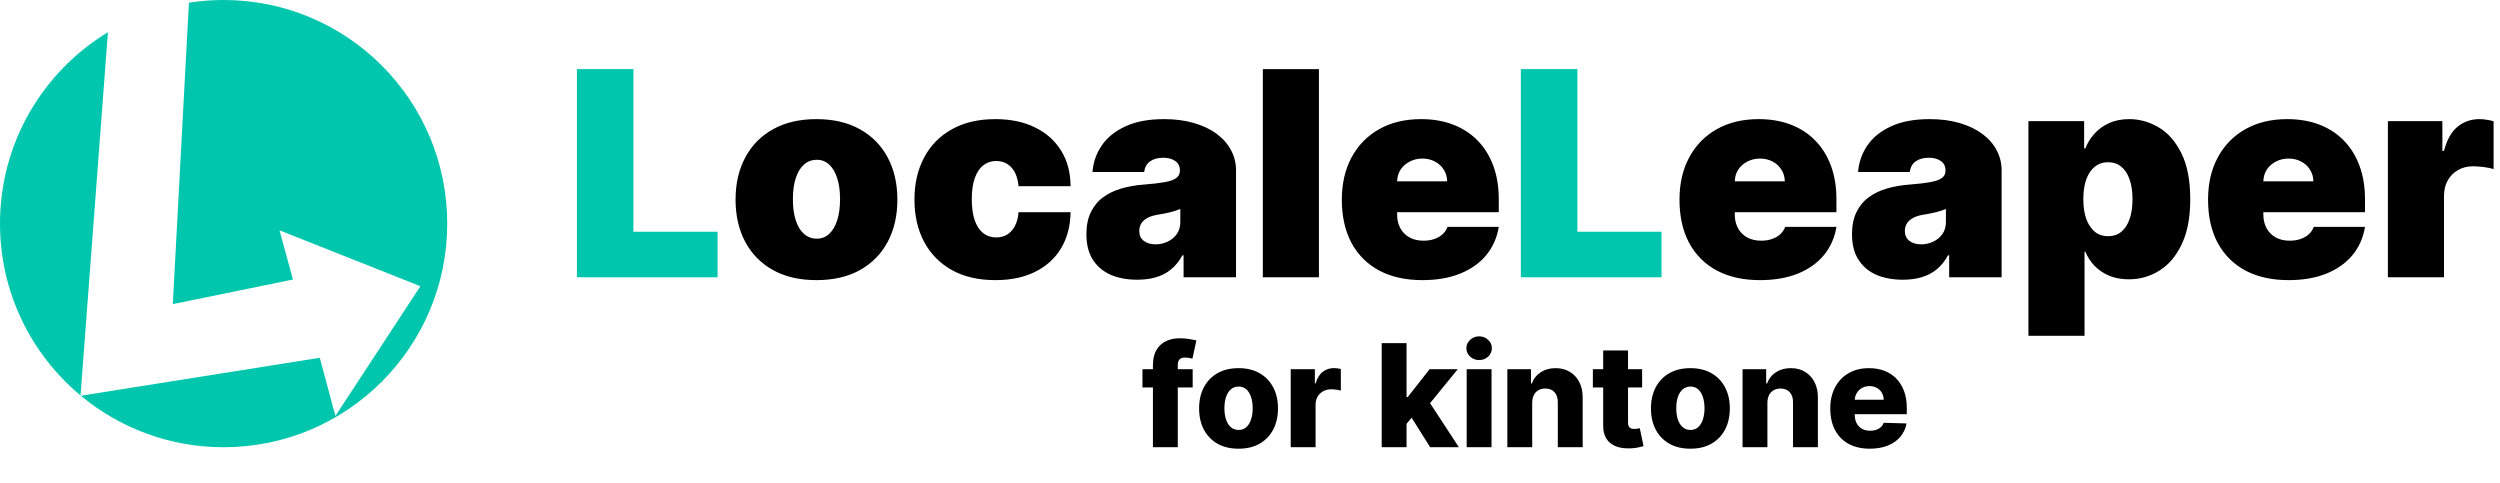 <svg width="559" height="108" viewBox="0 0 559 108" fill="none" xmlns="http://www.w3.org/2000/svg">
<path fill-rule="evenodd" clip-rule="evenodd" d="M24.134 7.202C9.668 15.963 0 31.853 0 50C0 65.444 7.002 79.253 18.006 88.425L24.134 7.202ZM18.08 88.487L71.5 80L75 93L94 64L62.5 51.5L65.5 62.5L38.64 68L42.24 0.599C44.769 0.205 47.361 0 50 0C77.614 0 100 22.386 100 50C100 77.614 77.614 100 50 100C37.865 100 26.74 95.677 18.08 88.487Z" fill="#00C6AE"/>
<path d="M129 62V15.454H141.636V51.818H160.455V62H129ZM340.062 62V15.454H352.699V51.818H371.517V62H340.062Z" fill="#00C6AE"/>
<path d="M182.562 62.636C178.775 62.636 175.532 61.886 172.835 60.386C170.138 58.871 168.07 56.765 166.631 54.068C165.191 51.356 164.472 48.212 164.472 44.636C164.472 41.061 165.191 37.924 166.631 35.227C168.07 32.515 170.138 30.409 172.835 28.909C175.532 27.394 178.775 26.636 182.562 26.636C186.35 26.636 189.593 27.394 192.29 28.909C194.987 30.409 197.055 32.515 198.494 35.227C199.934 37.924 200.653 41.061 200.653 44.636C200.653 48.212 199.934 51.356 198.494 54.068C197.055 56.765 194.987 58.871 192.29 60.386C189.593 61.886 186.35 62.636 182.562 62.636ZM182.653 53.364C183.714 53.364 184.631 53.008 185.403 52.295C186.176 51.583 186.775 50.568 187.199 49.25C187.623 47.932 187.835 46.364 187.835 44.545C187.835 42.712 187.623 41.144 187.199 39.841C186.775 38.523 186.176 37.508 185.403 36.795C184.631 36.083 183.714 35.727 182.653 35.727C181.532 35.727 180.57 36.083 179.767 36.795C178.964 37.508 178.35 38.523 177.926 39.841C177.502 41.144 177.29 42.712 177.29 44.545C177.29 46.364 177.502 47.932 177.926 49.25C178.35 50.568 178.964 51.583 179.767 52.295C180.57 53.008 181.532 53.364 182.653 53.364ZM222.562 62.636C218.775 62.636 215.532 61.886 212.835 60.386C210.138 58.871 208.07 56.765 206.631 54.068C205.191 51.356 204.472 48.212 204.472 44.636C204.472 41.061 205.191 37.924 206.631 35.227C208.07 32.515 210.138 30.409 212.835 28.909C215.532 27.394 218.775 26.636 222.562 26.636C225.987 26.636 228.949 27.258 231.449 28.5C233.964 29.727 235.911 31.47 237.29 33.727C238.669 35.97 239.366 38.606 239.381 41.636H227.744C227.578 39.803 227.047 38.409 226.153 37.455C225.275 36.485 224.138 36 222.744 36C221.653 36 220.699 36.318 219.881 36.955C219.063 37.576 218.426 38.523 217.972 39.795C217.517 41.053 217.29 42.636 217.29 44.545C217.29 46.455 217.517 48.045 217.972 49.318C218.426 50.576 219.063 51.523 219.881 52.159C220.699 52.78 221.653 53.091 222.744 53.091C223.669 53.091 224.487 52.879 225.199 52.455C225.911 52.015 226.487 51.379 226.926 50.545C227.381 49.697 227.653 48.667 227.744 47.455H239.381C239.335 50.53 238.631 53.212 237.267 55.5C235.903 57.773 233.972 59.53 231.472 60.773C228.987 62.015 226.017 62.636 222.562 62.636ZM254.284 62.545C252.057 62.545 250.087 62.182 248.375 61.455C246.678 60.712 245.345 59.591 244.375 58.091C243.405 56.591 242.92 54.682 242.92 52.364C242.92 50.455 243.246 48.826 243.898 47.477C244.549 46.114 245.458 45 246.625 44.136C247.792 43.273 249.148 42.614 250.693 42.159C252.254 41.705 253.936 41.409 255.739 41.273C257.693 41.121 259.261 40.939 260.443 40.727C261.64 40.5 262.504 40.189 263.034 39.795C263.564 39.386 263.83 38.849 263.83 38.182V38.091C263.83 37.182 263.481 36.485 262.784 36C262.087 35.515 261.193 35.273 260.102 35.273C258.905 35.273 257.928 35.538 257.17 36.068C256.428 36.583 255.981 37.379 255.83 38.455H244.284C244.436 36.333 245.11 34.379 246.307 32.591C247.519 30.788 249.284 29.349 251.602 28.273C253.92 27.182 256.814 26.636 260.284 26.636C262.784 26.636 265.027 26.932 267.011 27.523C268.996 28.099 270.686 28.909 272.08 29.954C273.473 30.985 274.534 32.197 275.261 33.591C276.004 34.97 276.375 36.47 276.375 38.091V62H264.648V57.091H264.375C263.678 58.394 262.83 59.447 261.83 60.25C260.845 61.053 259.716 61.636 258.443 62C257.186 62.364 255.799 62.545 254.284 62.545ZM258.375 54.636C259.33 54.636 260.223 54.439 261.057 54.045C261.905 53.651 262.595 53.083 263.125 52.341C263.655 51.599 263.92 50.697 263.92 49.636V46.727C263.587 46.864 263.231 46.992 262.852 47.114C262.489 47.235 262.095 47.349 261.67 47.455C261.261 47.561 260.822 47.659 260.352 47.75C259.898 47.841 259.42 47.924 258.92 48C257.951 48.151 257.155 48.401 256.534 48.75C255.928 49.083 255.473 49.5 255.17 50C254.883 50.485 254.739 51.03 254.739 51.636C254.739 52.606 255.08 53.349 255.761 53.864C256.443 54.379 257.314 54.636 258.375 54.636ZM294.915 15.454V62H282.369V15.454H294.915ZM318.034 62.636C314.307 62.636 311.095 61.924 308.398 60.5C305.716 59.061 303.648 57 302.193 54.318C300.754 51.621 300.034 48.394 300.034 44.636C300.034 41.03 300.761 37.879 302.216 35.182C303.67 32.485 305.723 30.386 308.375 28.886C311.027 27.386 314.155 26.636 317.761 26.636C320.398 26.636 322.784 27.046 324.92 27.864C327.057 28.682 328.883 29.871 330.398 31.432C331.913 32.977 333.08 34.856 333.898 37.068C334.716 39.28 335.125 41.773 335.125 44.545V47.455H303.943V40.545H323.58C323.564 39.545 323.307 38.667 322.807 37.909C322.322 37.136 321.663 36.538 320.83 36.114C320.011 35.674 319.08 35.455 318.034 35.455C317.019 35.455 316.087 35.674 315.239 36.114C314.39 36.538 313.708 37.129 313.193 37.886C312.693 38.644 312.428 39.53 312.398 40.545V48C312.398 49.121 312.633 50.121 313.102 51C313.572 51.879 314.246 52.568 315.125 53.068C316.004 53.568 317.064 53.818 318.307 53.818C319.17 53.818 319.958 53.697 320.67 53.455C321.398 53.212 322.019 52.864 322.534 52.409C323.049 51.939 323.428 51.379 323.67 50.727H335.125C334.731 53.151 333.799 55.258 332.33 57.045C330.86 58.818 328.913 60.197 326.489 61.182C324.08 62.151 321.261 62.636 318.034 62.636ZM393.534 62.636C389.807 62.636 386.595 61.924 383.898 60.5C381.216 59.061 379.148 57 377.693 54.318C376.254 51.621 375.534 48.394 375.534 44.636C375.534 41.03 376.261 37.879 377.716 35.182C379.17 32.485 381.223 30.386 383.875 28.886C386.527 27.386 389.655 26.636 393.261 26.636C395.898 26.636 398.284 27.046 400.42 27.864C402.557 28.682 404.383 29.871 405.898 31.432C407.413 32.977 408.58 34.856 409.398 37.068C410.216 39.28 410.625 41.773 410.625 44.545V47.455H379.443V40.545H399.08C399.064 39.545 398.807 38.667 398.307 37.909C397.822 37.136 397.163 36.538 396.33 36.114C395.511 35.674 394.58 35.455 393.534 35.455C392.519 35.455 391.587 35.674 390.739 36.114C389.89 36.538 389.208 37.129 388.693 37.886C388.193 38.644 387.928 39.53 387.898 40.545V48C387.898 49.121 388.133 50.121 388.602 51C389.072 51.879 389.746 52.568 390.625 53.068C391.504 53.568 392.564 53.818 393.807 53.818C394.67 53.818 395.458 53.697 396.17 53.455C396.898 53.212 397.519 52.864 398.034 52.409C398.549 51.939 398.928 51.379 399.17 50.727H410.625C410.231 53.151 409.299 55.258 407.83 57.045C406.36 58.818 404.413 60.197 401.989 61.182C399.58 62.151 396.761 62.636 393.534 62.636ZM425.472 62.545C423.244 62.545 421.275 62.182 419.562 61.455C417.866 60.712 416.532 59.591 415.562 58.091C414.593 56.591 414.108 54.682 414.108 52.364C414.108 50.455 414.434 48.826 415.085 47.477C415.737 46.114 416.646 45 417.812 44.136C418.979 43.273 420.335 42.614 421.881 42.159C423.441 41.705 425.123 41.409 426.926 41.273C428.881 41.121 430.449 40.939 431.631 40.727C432.828 40.5 433.691 40.189 434.222 39.795C434.752 39.386 435.017 38.849 435.017 38.182V38.091C435.017 37.182 434.669 36.485 433.972 36C433.275 35.515 432.381 35.273 431.29 35.273C430.093 35.273 429.116 35.538 428.358 36.068C427.616 36.583 427.169 37.379 427.017 38.455H415.472C415.623 36.333 416.297 34.379 417.494 32.591C418.706 30.788 420.472 29.349 422.79 28.273C425.108 27.182 428.002 26.636 431.472 26.636C433.972 26.636 436.214 26.932 438.199 27.523C440.184 28.099 441.873 28.909 443.267 29.954C444.661 30.985 445.722 32.197 446.449 33.591C447.191 34.97 447.562 36.47 447.562 38.091V62H435.835V57.091H435.562C434.866 58.394 434.017 59.447 433.017 60.25C432.032 61.053 430.903 61.636 429.631 62C428.373 62.364 426.987 62.545 425.472 62.545ZM429.562 54.636C430.517 54.636 431.411 54.439 432.244 54.045C433.093 53.651 433.782 53.083 434.312 52.341C434.843 51.599 435.108 50.697 435.108 49.636V46.727C434.775 46.864 434.419 46.992 434.04 47.114C433.676 47.235 433.282 47.349 432.858 47.455C432.449 47.561 432.009 47.659 431.54 47.75C431.085 47.841 430.608 47.924 430.108 48C429.138 48.151 428.343 48.401 427.722 48.75C427.116 49.083 426.661 49.5 426.358 50C426.07 50.485 425.926 51.03 425.926 51.636C425.926 52.606 426.267 53.349 426.949 53.864C427.631 54.379 428.502 54.636 429.562 54.636ZM453.557 75.091V27.091H466.011V33.182H466.284C466.739 32 467.405 30.917 468.284 29.932C469.163 28.932 470.254 28.136 471.557 27.546C472.86 26.939 474.375 26.636 476.102 26.636C478.405 26.636 480.595 27.25 482.67 28.477C484.761 29.704 486.458 31.636 487.761 34.273C489.08 36.909 489.739 40.333 489.739 44.545C489.739 48.576 489.11 51.917 487.852 54.568C486.61 57.22 484.943 59.197 482.852 60.5C480.777 61.803 478.496 62.455 476.011 62.455C474.375 62.455 472.913 62.189 471.625 61.659C470.352 61.114 469.261 60.379 468.352 59.455C467.458 58.515 466.769 57.455 466.284 56.273H466.102V75.091H453.557ZM465.83 44.545C465.83 46.242 466.049 47.712 466.489 48.955C466.943 50.182 467.58 51.136 468.398 51.818C469.231 52.485 470.223 52.818 471.375 52.818C472.527 52.818 473.504 52.492 474.307 51.841C475.125 51.174 475.746 50.227 476.17 49C476.61 47.758 476.83 46.273 476.83 44.545C476.83 42.818 476.61 41.341 476.17 40.114C475.746 38.871 475.125 37.924 474.307 37.273C473.504 36.606 472.527 36.273 471.375 36.273C470.223 36.273 469.231 36.606 468.398 37.273C467.58 37.924 466.943 38.871 466.489 40.114C466.049 41.341 465.83 42.818 465.83 44.545ZM511.722 62.636C507.994 62.636 504.782 61.924 502.085 60.5C499.403 59.061 497.335 57 495.881 54.318C494.441 51.621 493.722 48.394 493.722 44.636C493.722 41.03 494.449 37.879 495.903 35.182C497.358 32.485 499.411 30.386 502.062 28.886C504.714 27.386 507.843 26.636 511.449 26.636C514.085 26.636 516.472 27.046 518.608 27.864C520.744 28.682 522.57 29.871 524.085 31.432C525.6 32.977 526.767 34.856 527.585 37.068C528.403 39.28 528.812 41.773 528.812 44.545V47.455H497.631V40.545H517.267C517.252 39.545 516.994 38.667 516.494 37.909C516.009 37.136 515.35 36.538 514.517 36.114C513.699 35.674 512.767 35.455 511.722 35.455C510.706 35.455 509.775 35.674 508.926 36.114C508.078 36.538 507.396 37.129 506.881 37.886C506.381 38.644 506.116 39.53 506.085 40.545V48C506.085 49.121 506.32 50.121 506.79 51C507.259 51.879 507.934 52.568 508.812 53.068C509.691 53.568 510.752 53.818 511.994 53.818C512.858 53.818 513.646 53.697 514.358 53.455C515.085 53.212 515.706 52.864 516.222 52.409C516.737 51.939 517.116 51.379 517.358 50.727H528.812C528.419 53.151 527.487 55.258 526.017 57.045C524.547 58.818 522.6 60.197 520.176 61.182C517.767 62.151 514.949 62.636 511.722 62.636ZM533.932 62V27.091H546.114V33.727H546.477C547.114 31.273 548.121 29.477 549.5 28.341C550.894 27.204 552.523 26.636 554.386 26.636C554.932 26.636 555.47 26.682 556 26.773C556.545 26.849 557.068 26.962 557.568 27.114V37.818C556.947 37.606 556.182 37.447 555.273 37.341C554.364 37.235 553.583 37.182 552.932 37.182C551.705 37.182 550.598 37.462 549.614 38.023C548.644 38.568 547.879 39.341 547.318 40.341C546.758 41.326 546.477 42.485 546.477 43.818V62H533.932Z" fill="black"/>
<path d="M266.682 82.546V86.636H255.455V82.546H266.682ZM257.795 100V81.659C257.795 80.311 258.049 79.193 258.557 78.307C259.064 77.413 259.769 76.746 260.67 76.307C261.572 75.86 262.614 75.636 263.795 75.636C264.568 75.636 265.295 75.697 265.977 75.818C266.667 75.932 267.178 76.034 267.511 76.125L266.625 80.193C266.42 80.125 266.17 80.068 265.875 80.023C265.587 79.977 265.314 79.954 265.057 79.954C264.405 79.954 263.958 80.099 263.716 80.386C263.473 80.674 263.352 81.068 263.352 81.568V100H257.795ZM276.94 100.33C275.107 100.33 273.531 99.954 272.213 99.204C270.902 98.447 269.891 97.394 269.179 96.046C268.474 94.689 268.122 93.117 268.122 91.329C268.122 89.534 268.474 87.962 269.179 86.614C269.891 85.258 270.902 84.204 272.213 83.454C273.531 82.697 275.107 82.318 276.94 82.318C278.774 82.318 280.346 82.697 281.656 83.454C282.974 84.204 283.986 85.258 284.69 86.614C285.402 87.962 285.759 89.534 285.759 91.329C285.759 93.117 285.402 94.689 284.69 96.046C283.986 97.394 282.974 98.447 281.656 99.204C280.346 99.954 278.774 100.33 276.94 100.33ZM276.974 96.136C277.641 96.136 278.205 95.932 278.668 95.523C279.13 95.114 279.482 94.546 279.724 93.818C279.974 93.091 280.099 92.25 280.099 91.296C280.099 90.326 279.974 89.477 279.724 88.75C279.482 88.023 279.13 87.454 278.668 87.046C278.205 86.636 277.641 86.432 276.974 86.432C276.285 86.432 275.702 86.636 275.224 87.046C274.755 87.454 274.395 88.023 274.145 88.75C273.902 89.477 273.781 90.326 273.781 91.296C273.781 92.25 273.902 93.091 274.145 93.818C274.395 94.546 274.755 95.114 275.224 95.523C275.702 95.932 276.285 96.136 276.974 96.136ZM288.605 100V82.546H294.003V85.727H294.185C294.503 84.576 295.022 83.72 295.741 83.159C296.461 82.591 297.298 82.307 298.253 82.307C298.51 82.307 298.776 82.326 299.048 82.364C299.321 82.394 299.575 82.443 299.81 82.511V87.341C299.545 87.25 299.196 87.178 298.764 87.125C298.34 87.072 297.961 87.046 297.628 87.046C296.969 87.046 296.374 87.193 295.844 87.489C295.321 87.776 294.908 88.182 294.605 88.704C294.31 89.22 294.162 89.826 294.162 90.523V100H288.605ZM313.96 95.421L313.983 88.796H314.756L319.665 82.546H325.96L318.665 91.5H317.199L313.96 95.421ZM308.949 100V76.727H314.506V100H308.949ZM319.79 100L315.222 92.75L318.881 88.807L326.21 100H319.79ZM327.949 100V82.546H333.506V100H327.949ZM330.733 80.511C329.953 80.511 329.282 80.254 328.722 79.739C328.161 79.216 327.881 78.587 327.881 77.852C327.881 77.125 328.161 76.504 328.722 75.989C329.282 75.466 329.953 75.204 330.733 75.204C331.521 75.204 332.191 75.466 332.744 75.989C333.305 76.504 333.585 77.125 333.585 77.852C333.585 78.587 333.305 79.216 332.744 79.739C332.191 80.254 331.521 80.511 330.733 80.511ZM342.599 90.046V100H337.043V82.546H342.327V85.75H342.52C342.906 84.682 343.565 83.845 344.497 83.239C345.429 82.625 346.539 82.318 347.827 82.318C349.054 82.318 350.118 82.595 351.02 83.148C351.929 83.693 352.634 84.458 353.134 85.443C353.641 86.421 353.891 87.564 353.884 88.875V100H348.327V89.966C348.334 88.996 348.088 88.239 347.588 87.693C347.096 87.148 346.41 86.875 345.531 86.875C344.948 86.875 344.433 87.004 343.986 87.261C343.546 87.511 343.205 87.871 342.963 88.341C342.728 88.811 342.607 89.379 342.599 90.046ZM367.176 82.546V86.636H356.165V82.546H367.176ZM358.472 78.364H364.028V94.511C364.028 94.852 364.081 95.129 364.188 95.341C364.301 95.546 364.464 95.693 364.676 95.784C364.888 95.867 365.142 95.909 365.438 95.909C365.65 95.909 365.873 95.89 366.108 95.852C366.35 95.807 366.532 95.769 366.653 95.739L367.494 99.75C367.229 99.826 366.854 99.921 366.369 100.034C365.892 100.148 365.32 100.22 364.653 100.25C363.35 100.311 362.233 100.159 361.301 99.796C360.377 99.424 359.669 98.849 359.176 98.068C358.691 97.288 358.456 96.307 358.472 95.125V78.364ZM377.972 100.33C376.138 100.33 374.563 99.954 373.244 99.204C371.934 98.447 370.922 97.394 370.21 96.046C369.506 94.689 369.153 93.117 369.153 91.329C369.153 89.534 369.506 87.962 370.21 86.614C370.922 85.258 371.934 84.204 373.244 83.454C374.563 82.697 376.138 82.318 377.972 82.318C379.805 82.318 381.377 82.697 382.688 83.454C384.006 84.204 385.017 85.258 385.722 86.614C386.434 87.962 386.79 89.534 386.79 91.329C386.79 93.117 386.434 94.689 385.722 96.046C385.017 97.394 384.006 98.447 382.688 99.204C381.377 99.954 379.805 100.33 377.972 100.33ZM378.006 96.136C378.672 96.136 379.237 95.932 379.699 95.523C380.161 95.114 380.513 94.546 380.756 93.818C381.006 93.091 381.131 92.25 381.131 91.296C381.131 90.326 381.006 89.477 380.756 88.75C380.513 88.023 380.161 87.454 379.699 87.046C379.237 86.636 378.672 86.432 378.006 86.432C377.316 86.432 376.733 86.636 376.256 87.046C375.786 87.454 375.426 88.023 375.176 88.75C374.934 89.477 374.812 90.326 374.812 91.296C374.812 92.25 374.934 93.091 375.176 93.818C375.426 94.546 375.786 95.114 376.256 95.523C376.733 95.932 377.316 96.136 378.006 96.136ZM395.193 90.046V100H389.636V82.546H394.92V85.75H395.114C395.5 84.682 396.159 83.845 397.091 83.239C398.023 82.625 399.133 82.318 400.42 82.318C401.648 82.318 402.712 82.595 403.614 83.148C404.523 83.693 405.227 84.458 405.727 85.443C406.235 86.421 406.485 87.564 406.477 88.875V100H400.92V89.966C400.928 88.996 400.682 88.239 400.182 87.693C399.689 87.148 399.004 86.875 398.125 86.875C397.542 86.875 397.027 87.004 396.58 87.261C396.14 87.511 395.799 87.871 395.557 88.341C395.322 88.811 395.201 89.379 395.193 90.046ZM418.077 100.33C416.251 100.33 414.675 99.97 413.349 99.25C412.031 98.523 411.016 97.489 410.304 96.148C409.599 94.799 409.247 93.197 409.247 91.341C409.247 89.538 409.603 87.962 410.315 86.614C411.027 85.258 412.031 84.204 413.327 83.454C414.622 82.697 416.149 82.318 417.906 82.318C419.149 82.318 420.285 82.511 421.315 82.898C422.346 83.284 423.236 83.856 423.986 84.614C424.736 85.371 425.319 86.307 425.736 87.421C426.152 88.526 426.361 89.796 426.361 91.227V92.614H411.19V89.386H421.19C421.183 88.796 421.043 88.269 420.77 87.807C420.497 87.345 420.122 86.985 419.645 86.727C419.175 86.462 418.634 86.329 418.02 86.329C417.399 86.329 416.842 86.47 416.349 86.75C415.857 87.023 415.467 87.398 415.179 87.875C414.891 88.345 414.74 88.879 414.724 89.477V92.761C414.724 93.474 414.865 94.099 415.145 94.636C415.425 95.167 415.823 95.579 416.338 95.875C416.853 96.171 417.467 96.318 418.179 96.318C418.671 96.318 419.118 96.25 419.52 96.114C419.921 95.977 420.266 95.776 420.554 95.511C420.842 95.246 421.058 94.921 421.202 94.534L426.304 94.682C426.092 95.826 425.626 96.822 424.906 97.671C424.194 98.511 423.259 99.167 422.099 99.636C420.94 100.098 419.599 100.33 418.077 100.33Z" fill="black"/>
</svg>
